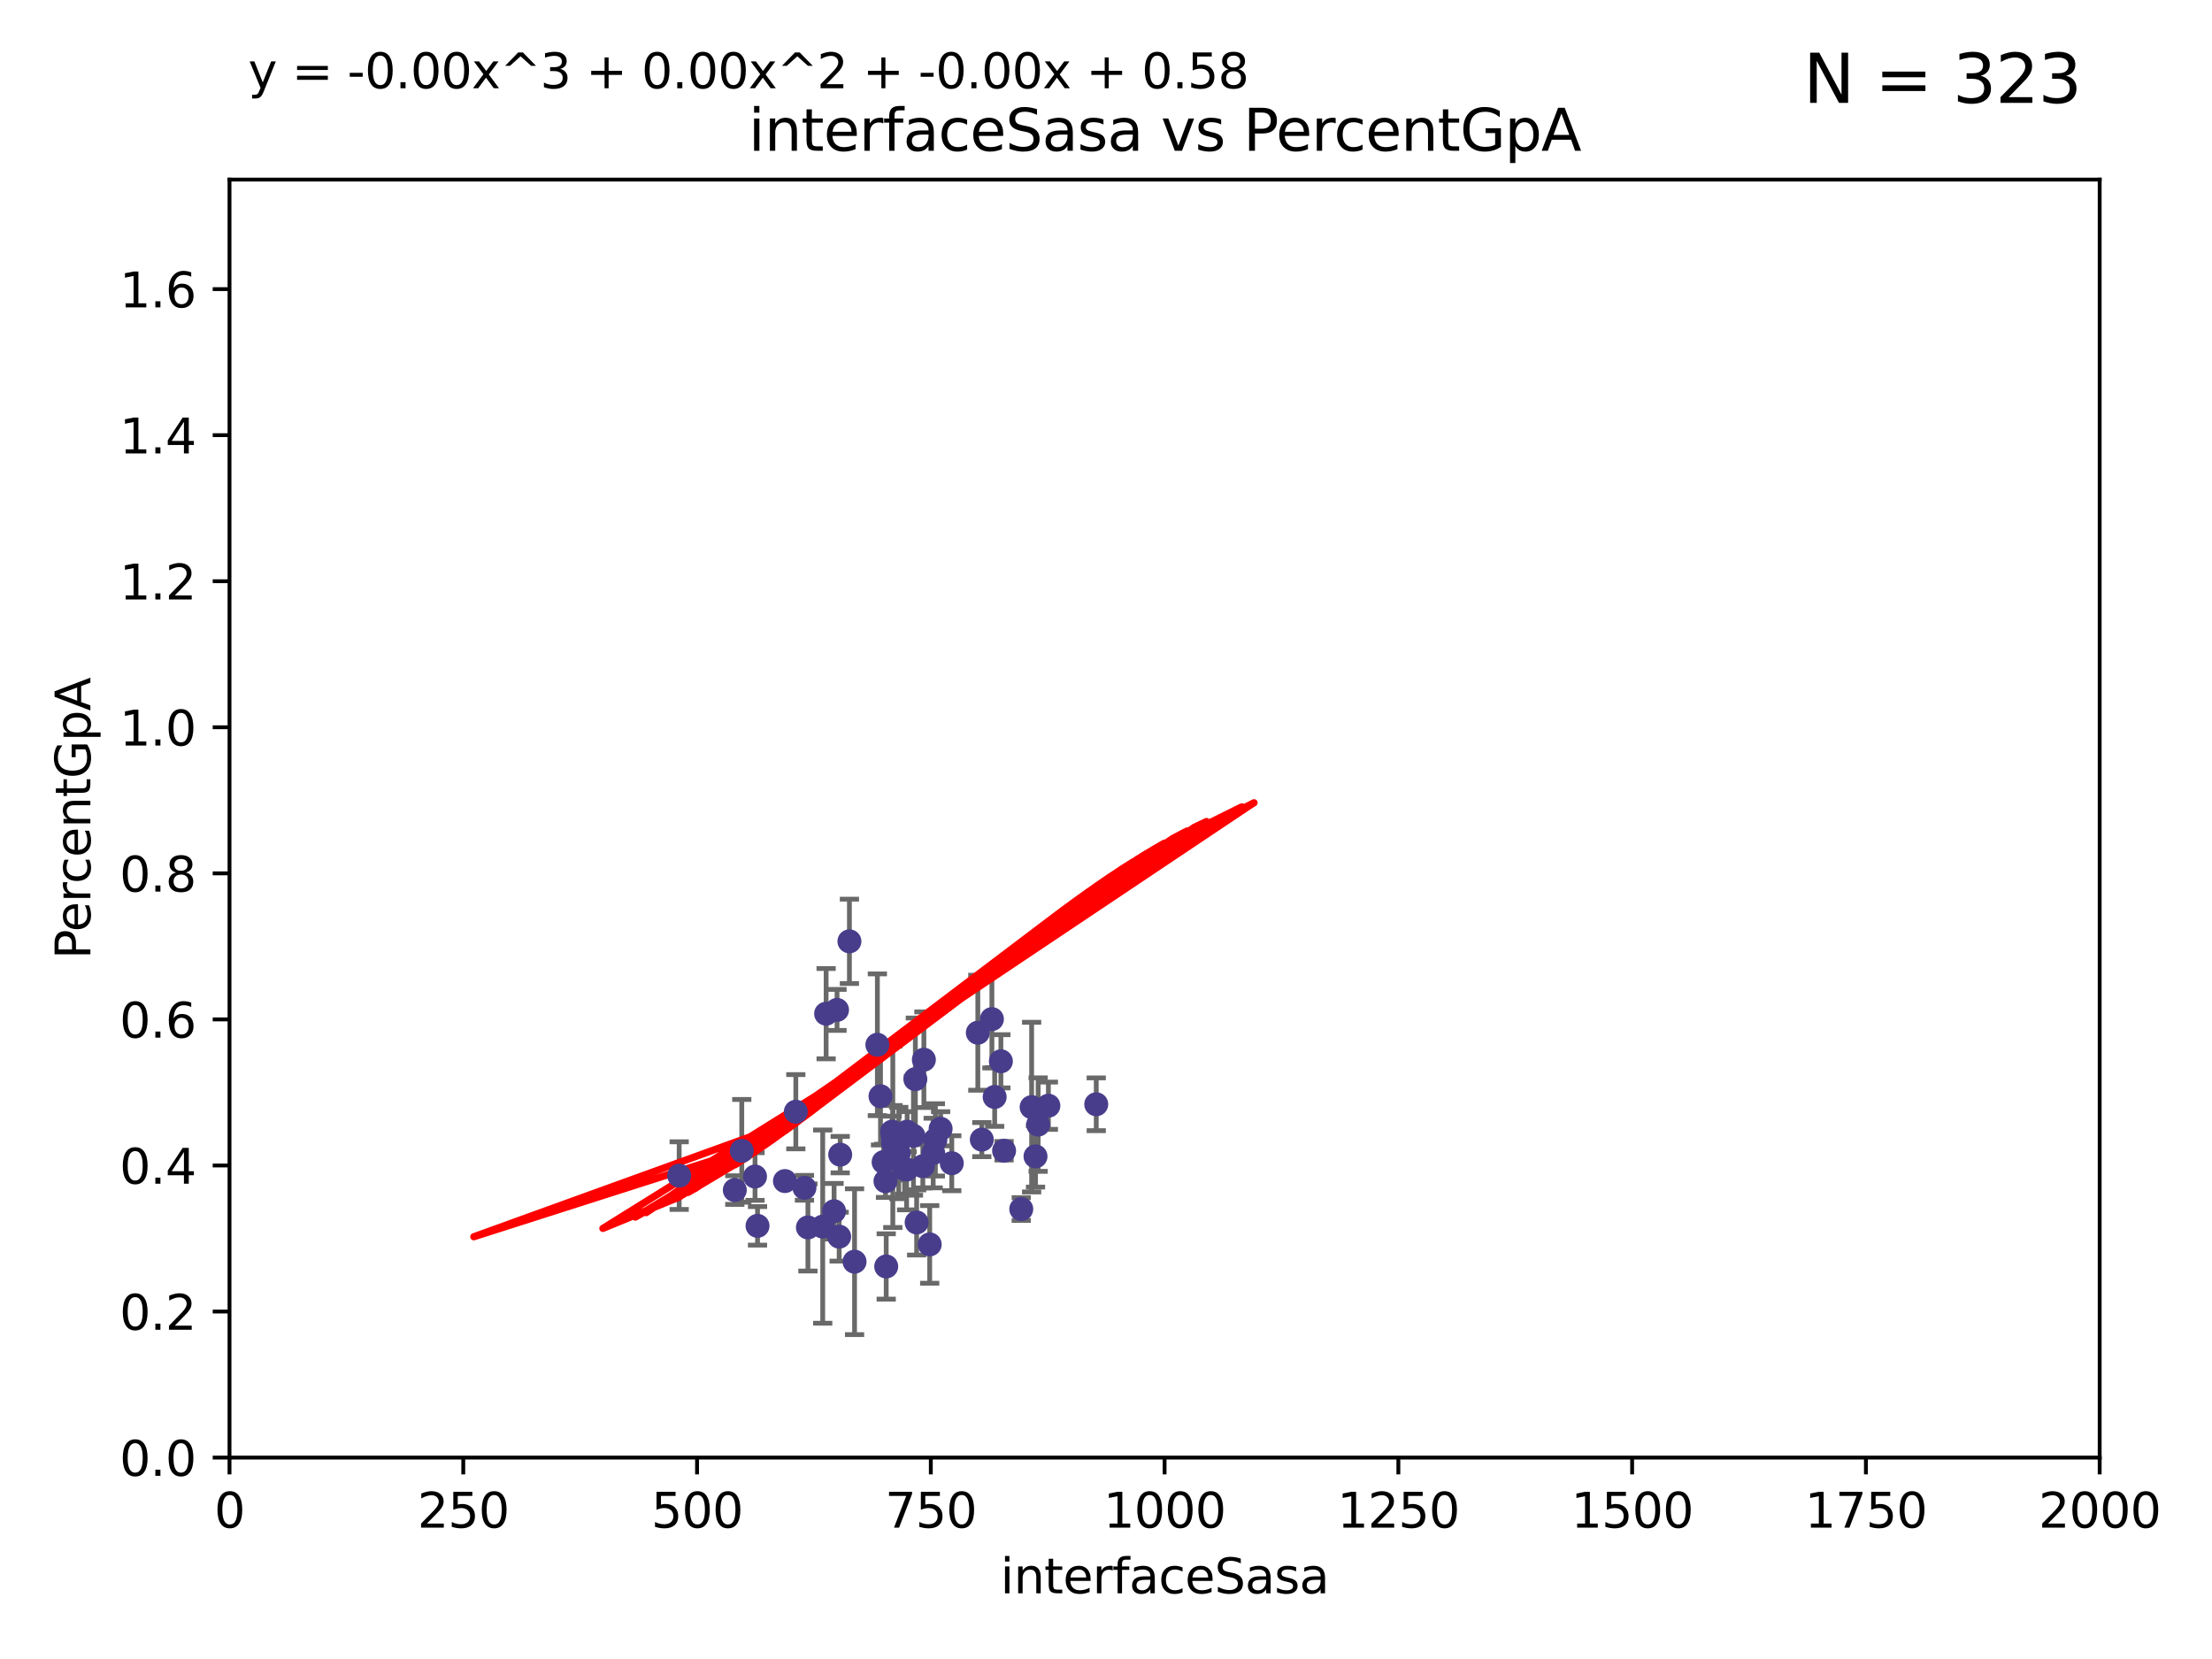 <?xml version="1.0" encoding="utf-8" standalone="no"?>
<!DOCTYPE svg PUBLIC "-//W3C//DTD SVG 1.1//EN"
  "http://www.w3.org/Graphics/SVG/1.1/DTD/svg11.dtd">
<svg xmlns:xlink="http://www.w3.org/1999/xlink" width="460.8pt" height="345.6pt" viewBox="0 0 460.8 345.6" xmlns="http://www.w3.org/2000/svg" version="1.1">
 <defs>
  <style type="text/css">*{stroke-linejoin: round; stroke-linecap: butt}</style>
 </defs>
 <g id="figure_1">
  <g id="patch_1">
   <path d="M 0 345.6 
L 460.8 345.6 
L 460.8 0 
L 0 0 
z
" style="fill: #ffffff"/>
  </g>
  <g id="axes_1">
   <g id="patch_2">
    <path d="M 47.81 303.64 
L 437.4 303.64 
L 437.4 37.411 
L 47.81 37.411 
z
" style="fill: #ffffff"/>
   </g>
   <g id="PathCollection_1">
    <defs>
     <path id="m395a232f85" d="M 0 1.118 
C 0.297 1.118 0.581 1 0.791 0.791 
C 1 0.581 1.118 0.297 1.118 0 
C 1.118 -0.297 1 -0.581 0.791 -0.791 
C 0.581 -1 0.297 -1.118 0 -1.118 
C -0.297 -1.118 -0.581 -1 -0.791 -0.791 
C -1 -0.581 -1.118 -0.297 -1.118 0 
C -1.118 0.297 -1 0.581 -0.791 0.791 
C -0.581 1 -0.297 1.118 0 1.118 
z
" style="stroke: #483d8b"/>
    </defs>
    <g clip-path="url(#p3485f07c2a)">
     <use xlink:href="#m395a232f85" x="214.907" y="230.633" style="fill: #483d8b; stroke: #483d8b"/>
     <use xlink:href="#m395a232f85" x="215.715" y="240.895" style="fill: #483d8b; stroke: #483d8b"/>
     <use xlink:href="#m395a232f85" x="194.855" y="237.457" style="fill: #483d8b; stroke: #483d8b"/>
     <use xlink:href="#m395a232f85" x="184.465" y="246.065" style="fill: #483d8b; stroke: #483d8b"/>
     <use xlink:href="#m395a232f85" x="185.85" y="235.743" style="fill: #483d8b; stroke: #483d8b"/>
     <use xlink:href="#m395a232f85" x="176.949" y="196.101" style="fill: #483d8b; stroke: #483d8b"/>
     <use xlink:href="#m395a232f85" x="208.504" y="221.086" style="fill: #483d8b; stroke: #483d8b"/>
     <use xlink:href="#m395a232f85" x="186.029" y="238.057" style="fill: #483d8b; stroke: #483d8b"/>
     <use xlink:href="#m395a232f85" x="228.367" y="230.041" style="fill: #483d8b; stroke: #483d8b"/>
     <use xlink:href="#m395a232f85" x="192.461" y="220.755" style="fill: #483d8b; stroke: #483d8b"/>
     <use xlink:href="#m395a232f85" x="195.948" y="235.149" style="fill: #483d8b; stroke: #483d8b"/>
     <use xlink:href="#m395a232f85" x="190.289" y="236.611" style="fill: #483d8b; stroke: #483d8b"/>
     <use xlink:href="#m395a232f85" x="184.075" y="242.083" style="fill: #483d8b; stroke: #483d8b"/>
     <use xlink:href="#m395a232f85" x="182.772" y="217.643" style="fill: #483d8b; stroke: #483d8b"/>
     <use xlink:href="#m395a232f85" x="171.388" y="255.525" style="fill: #483d8b; stroke: #483d8b"/>
     <use xlink:href="#m395a232f85" x="192.245" y="242.946" style="fill: #483d8b; stroke: #483d8b"/>
     <use xlink:href="#m395a232f85" x="206.632" y="212.298" style="fill: #483d8b; stroke: #483d8b"/>
     <use xlink:href="#m395a232f85" x="216.265" y="234.273" style="fill: #483d8b; stroke: #483d8b"/>
     <use xlink:href="#m395a232f85" x="204.532" y="237.401" style="fill: #483d8b; stroke: #483d8b"/>
     <use xlink:href="#m395a232f85" x="209.168" y="239.718" style="fill: #483d8b; stroke: #483d8b"/>
     <use xlink:href="#m395a232f85" x="203.699" y="215.133" style="fill: #483d8b; stroke: #483d8b"/>
     <use xlink:href="#m395a232f85" x="187.225" y="240.195" style="fill: #483d8b; stroke: #483d8b"/>
     <use xlink:href="#m395a232f85" x="190.953" y="254.659" style="fill: #483d8b; stroke: #483d8b"/>
     <use xlink:href="#m395a232f85" x="174.814" y="257.619" style="fill: #483d8b; stroke: #483d8b"/>
     <use xlink:href="#m395a232f85" x="212.747" y="251.868" style="fill: #483d8b; stroke: #483d8b"/>
     <use xlink:href="#m395a232f85" x="153.073" y="247.914" style="fill: #483d8b; stroke: #483d8b"/>
     <use xlink:href="#m395a232f85" x="190.684" y="224.801" style="fill: #483d8b; stroke: #483d8b"/>
     <use xlink:href="#m395a232f85" x="168.304" y="255.697" style="fill: #483d8b; stroke: #483d8b"/>
     <use xlink:href="#m395a232f85" x="175.029" y="240.536" style="fill: #483d8b; stroke: #483d8b"/>
     <use xlink:href="#m395a232f85" x="193.674" y="259.232" style="fill: #483d8b; stroke: #483d8b"/>
     <use xlink:href="#m395a232f85" x="198.274" y="242.322" style="fill: #483d8b; stroke: #483d8b"/>
     <use xlink:href="#m395a232f85" x="157.285" y="245.092" style="fill: #483d8b; stroke: #483d8b"/>
     <use xlink:href="#m395a232f85" x="194.401" y="240.201" style="fill: #483d8b; stroke: #483d8b"/>
     <use xlink:href="#m395a232f85" x="218.396" y="230.341" style="fill: #483d8b; stroke: #483d8b"/>
     <use xlink:href="#m395a232f85" x="173.755" y="252.325" style="fill: #483d8b; stroke: #483d8b"/>
     <use xlink:href="#m395a232f85" x="165.784" y="231.593" style="fill: #483d8b; stroke: #483d8b"/>
     <use xlink:href="#m395a232f85" x="163.516" y="246.038" style="fill: #483d8b; stroke: #483d8b"/>
     <use xlink:href="#m395a232f85" x="172.097" y="211.17" style="fill: #483d8b; stroke: #483d8b"/>
     <use xlink:href="#m395a232f85" x="207.207" y="228.519" style="fill: #483d8b; stroke: #483d8b"/>
     <use xlink:href="#m395a232f85" x="188.45" y="243.527" style="fill: #483d8b; stroke: #483d8b"/>
     <use xlink:href="#m395a232f85" x="183.424" y="228.37" style="fill: #483d8b; stroke: #483d8b"/>
     <use xlink:href="#m395a232f85" x="188.974" y="235.754" style="fill: #483d8b; stroke: #483d8b"/>
     <use xlink:href="#m395a232f85" x="188.861" y="243.632" style="fill: #483d8b; stroke: #483d8b"/>
     <use xlink:href="#m395a232f85" x="167.584" y="247.442" style="fill: #483d8b; stroke: #483d8b"/>
     <use xlink:href="#m395a232f85" x="178.021" y="262.831" style="fill: #483d8b; stroke: #483d8b"/>
     <use xlink:href="#m395a232f85" x="174.368" y="210.38" style="fill: #483d8b; stroke: #483d8b"/>
     <use xlink:href="#m395a232f85" x="154.526" y="239.74" style="fill: #483d8b; stroke: #483d8b"/>
     <use xlink:href="#m395a232f85" x="141.485" y="244.902" style="fill: #483d8b; stroke: #483d8b"/>
     <use xlink:href="#m395a232f85" x="157.807" y="255.369" style="fill: #483d8b; stroke: #483d8b"/>
     <use xlink:href="#m395a232f85" x="184.613" y="263.828" style="fill: #483d8b; stroke: #483d8b"/>
     <use xlink:href="#m395a232f85" x="185.988" y="236.819" style="fill: #483d8b; stroke: #483d8b"/>
    </g>
   </g>
   <g id="matplotlib.axis_1">
    <g id="xtick_1">
     <g id="line2d_1">
      <defs>
       <path id="m706e51d0dd" d="M 0 0 
L 0 3.5 
" style="stroke: #000000; stroke-width: 0.8"/>
      </defs>
      <g>
       <use xlink:href="#m706e51d0dd" x="47.81" y="303.64" style="stroke: #000000; stroke-width: 0.8"/>
      </g>
     </g>
     <g id="text_1">
      <!-- 0 -->
      <g transform="translate(44.629 318.238)scale(0.1 -0.1)">
       <defs>
        <path id="DejaVuSans-30" d="M 2034 4250 
Q 1547 4250 1301 3770 
Q 1056 3291 1056 2328 
Q 1056 1369 1301 889 
Q 1547 409 2034 409 
Q 2525 409 2770 889 
Q 3016 1369 3016 2328 
Q 3016 3291 2770 3770 
Q 2525 4250 2034 4250 
z
M 2034 4750 
Q 2819 4750 3233 4129 
Q 3647 3509 3647 2328 
Q 3647 1150 3233 529 
Q 2819 -91 2034 -91 
Q 1250 -91 836 529 
Q 422 1150 422 2328 
Q 422 3509 836 4129 
Q 1250 4750 2034 4750 
z
" transform="scale(0.016)"/>
       </defs>
       <use xlink:href="#DejaVuSans-30"/>
      </g>
     </g>
    </g>
    <g id="xtick_2">
     <g id="line2d_2">
      <g>
       <use xlink:href="#m706e51d0dd" x="96.509" y="303.64" style="stroke: #000000; stroke-width: 0.8"/>
      </g>
     </g>
     <g id="text_2">
      <!-- 250 -->
      <g transform="translate(86.965 318.238)scale(0.1 -0.1)">
       <defs>
        <path id="DejaVuSans-32" d="M 1228 531 
L 3431 531 
L 3431 0 
L 469 0 
L 469 531 
Q 828 903 1448 1529 
Q 2069 2156 2228 2338 
Q 2531 2678 2651 2914 
Q 2772 3150 2772 3378 
Q 2772 3750 2511 3984 
Q 2250 4219 1831 4219 
Q 1534 4219 1204 4116 
Q 875 4013 500 3803 
L 500 4441 
Q 881 4594 1212 4672 
Q 1544 4750 1819 4750 
Q 2544 4750 2975 4387 
Q 3406 4025 3406 3419 
Q 3406 3131 3298 2873 
Q 3191 2616 2906 2266 
Q 2828 2175 2409 1742 
Q 1991 1309 1228 531 
z
" transform="scale(0.016)"/>
        <path id="DejaVuSans-35" d="M 691 4666 
L 3169 4666 
L 3169 4134 
L 1269 4134 
L 1269 2991 
Q 1406 3038 1543 3061 
Q 1681 3084 1819 3084 
Q 2600 3084 3056 2656 
Q 3513 2228 3513 1497 
Q 3513 744 3044 326 
Q 2575 -91 1722 -91 
Q 1428 -91 1123 -41 
Q 819 9 494 109 
L 494 744 
Q 775 591 1075 516 
Q 1375 441 1709 441 
Q 2250 441 2565 725 
Q 2881 1009 2881 1497 
Q 2881 1984 2565 2268 
Q 2250 2553 1709 2553 
Q 1456 2553 1204 2497 
Q 953 2441 691 2322 
L 691 4666 
z
" transform="scale(0.016)"/>
       </defs>
       <use xlink:href="#DejaVuSans-32"/>
       <use xlink:href="#DejaVuSans-35" x="63.623"/>
       <use xlink:href="#DejaVuSans-30" x="127.246"/>
      </g>
     </g>
    </g>
    <g id="xtick_3">
     <g id="line2d_3">
      <g>
       <use xlink:href="#m706e51d0dd" x="145.208" y="303.64" style="stroke: #000000; stroke-width: 0.8"/>
      </g>
     </g>
     <g id="text_3">
      <!-- 500 -->
      <g transform="translate(135.664 318.238)scale(0.1 -0.1)">
       <use xlink:href="#DejaVuSans-35"/>
       <use xlink:href="#DejaVuSans-30" x="63.623"/>
       <use xlink:href="#DejaVuSans-30" x="127.246"/>
      </g>
     </g>
    </g>
    <g id="xtick_4">
     <g id="line2d_4">
      <g>
       <use xlink:href="#m706e51d0dd" x="193.906" y="303.64" style="stroke: #000000; stroke-width: 0.8"/>
      </g>
     </g>
     <g id="text_4">
      <!-- 750 -->
      <g transform="translate(184.363 318.238)scale(0.1 -0.1)">
       <defs>
        <path id="DejaVuSans-37" d="M 525 4666 
L 3525 4666 
L 3525 4397 
L 1831 0 
L 1172 0 
L 2766 4134 
L 525 4134 
L 525 4666 
z
" transform="scale(0.016)"/>
       </defs>
       <use xlink:href="#DejaVuSans-37"/>
       <use xlink:href="#DejaVuSans-35" x="63.623"/>
       <use xlink:href="#DejaVuSans-30" x="127.246"/>
      </g>
     </g>
    </g>
    <g id="xtick_5">
     <g id="line2d_5">
      <g>
       <use xlink:href="#m706e51d0dd" x="242.605" y="303.64" style="stroke: #000000; stroke-width: 0.8"/>
      </g>
     </g>
     <g id="text_5">
      <!-- 1000 -->
      <g transform="translate(229.88 318.238)scale(0.1 -0.1)">
       <defs>
        <path id="DejaVuSans-31" d="M 794 531 
L 1825 531 
L 1825 4091 
L 703 3866 
L 703 4441 
L 1819 4666 
L 2450 4666 
L 2450 531 
L 3481 531 
L 3481 0 
L 794 0 
L 794 531 
z
" transform="scale(0.016)"/>
       </defs>
       <use xlink:href="#DejaVuSans-31"/>
       <use xlink:href="#DejaVuSans-30" x="63.623"/>
       <use xlink:href="#DejaVuSans-30" x="127.246"/>
       <use xlink:href="#DejaVuSans-30" x="190.869"/>
      </g>
     </g>
    </g>
    <g id="xtick_6">
     <g id="line2d_6">
      <g>
       <use xlink:href="#m706e51d0dd" x="291.304" y="303.64" style="stroke: #000000; stroke-width: 0.8"/>
      </g>
     </g>
     <g id="text_6">
      <!-- 1250 -->
      <g transform="translate(278.579 318.238)scale(0.1 -0.1)">
       <use xlink:href="#DejaVuSans-31"/>
       <use xlink:href="#DejaVuSans-32" x="63.623"/>
       <use xlink:href="#DejaVuSans-35" x="127.246"/>
       <use xlink:href="#DejaVuSans-30" x="190.869"/>
      </g>
     </g>
    </g>
    <g id="xtick_7">
     <g id="line2d_7">
      <g>
       <use xlink:href="#m706e51d0dd" x="340.002" y="303.64" style="stroke: #000000; stroke-width: 0.8"/>
      </g>
     </g>
     <g id="text_7">
      <!-- 1500 -->
      <g transform="translate(327.277 318.238)scale(0.1 -0.1)">
       <use xlink:href="#DejaVuSans-31"/>
       <use xlink:href="#DejaVuSans-35" x="63.623"/>
       <use xlink:href="#DejaVuSans-30" x="127.246"/>
       <use xlink:href="#DejaVuSans-30" x="190.869"/>
      </g>
     </g>
    </g>
    <g id="xtick_8">
     <g id="line2d_8">
      <g>
       <use xlink:href="#m706e51d0dd" x="388.701" y="303.64" style="stroke: #000000; stroke-width: 0.8"/>
      </g>
     </g>
     <g id="text_8">
      <!-- 1750 -->
      <g transform="translate(375.976 318.238)scale(0.1 -0.1)">
       <use xlink:href="#DejaVuSans-31"/>
       <use xlink:href="#DejaVuSans-37" x="63.623"/>
       <use xlink:href="#DejaVuSans-35" x="127.246"/>
       <use xlink:href="#DejaVuSans-30" x="190.869"/>
      </g>
     </g>
    </g>
    <g id="xtick_9">
     <g id="line2d_9">
      <g>
       <use xlink:href="#m706e51d0dd" x="437.4" y="303.64" style="stroke: #000000; stroke-width: 0.8"/>
      </g>
     </g>
     <g id="text_9">
      <!-- 2000 -->
      <g transform="translate(424.675 318.238)scale(0.1 -0.1)">
       <use xlink:href="#DejaVuSans-32"/>
       <use xlink:href="#DejaVuSans-30" x="63.623"/>
       <use xlink:href="#DejaVuSans-30" x="127.246"/>
       <use xlink:href="#DejaVuSans-30" x="190.869"/>
      </g>
     </g>
    </g>
    <g id="text_10">
     <!-- interfaceSasa -->
     <g transform="translate(208.398 331.917)scale(0.1 -0.1)">
      <defs>
       <path id="DejaVuSans-69" d="M 603 3500 
L 1178 3500 
L 1178 0 
L 603 0 
L 603 3500 
z
M 603 4863 
L 1178 4863 
L 1178 4134 
L 603 4134 
L 603 4863 
z
" transform="scale(0.016)"/>
       <path id="DejaVuSans-6e" d="M 3513 2113 
L 3513 0 
L 2938 0 
L 2938 2094 
Q 2938 2591 2744 2837 
Q 2550 3084 2163 3084 
Q 1697 3084 1428 2787 
Q 1159 2491 1159 1978 
L 1159 0 
L 581 0 
L 581 3500 
L 1159 3500 
L 1159 2956 
Q 1366 3272 1645 3428 
Q 1925 3584 2291 3584 
Q 2894 3584 3203 3211 
Q 3513 2838 3513 2113 
z
" transform="scale(0.016)"/>
       <path id="DejaVuSans-74" d="M 1172 4494 
L 1172 3500 
L 2356 3500 
L 2356 3053 
L 1172 3053 
L 1172 1153 
Q 1172 725 1289 603 
Q 1406 481 1766 481 
L 2356 481 
L 2356 0 
L 1766 0 
Q 1100 0 847 248 
Q 594 497 594 1153 
L 594 3053 
L 172 3053 
L 172 3500 
L 594 3500 
L 594 4494 
L 1172 4494 
z
" transform="scale(0.016)"/>
       <path id="DejaVuSans-65" d="M 3597 1894 
L 3597 1613 
L 953 1613 
Q 991 1019 1311 708 
Q 1631 397 2203 397 
Q 2534 397 2845 478 
Q 3156 559 3463 722 
L 3463 178 
Q 3153 47 2828 -22 
Q 2503 -91 2169 -91 
Q 1331 -91 842 396 
Q 353 884 353 1716 
Q 353 2575 817 3079 
Q 1281 3584 2069 3584 
Q 2775 3584 3186 3129 
Q 3597 2675 3597 1894 
z
M 3022 2063 
Q 3016 2534 2758 2815 
Q 2500 3097 2075 3097 
Q 1594 3097 1305 2825 
Q 1016 2553 972 2059 
L 3022 2063 
z
" transform="scale(0.016)"/>
       <path id="DejaVuSans-72" d="M 2631 2963 
Q 2534 3019 2420 3045 
Q 2306 3072 2169 3072 
Q 1681 3072 1420 2755 
Q 1159 2438 1159 1844 
L 1159 0 
L 581 0 
L 581 3500 
L 1159 3500 
L 1159 2956 
Q 1341 3275 1631 3429 
Q 1922 3584 2338 3584 
Q 2397 3584 2469 3576 
Q 2541 3569 2628 3553 
L 2631 2963 
z
" transform="scale(0.016)"/>
       <path id="DejaVuSans-66" d="M 2375 4863 
L 2375 4384 
L 1825 4384 
Q 1516 4384 1395 4259 
Q 1275 4134 1275 3809 
L 1275 3500 
L 2222 3500 
L 2222 3053 
L 1275 3053 
L 1275 0 
L 697 0 
L 697 3053 
L 147 3053 
L 147 3500 
L 697 3500 
L 697 3744 
Q 697 4328 969 4595 
Q 1241 4863 1831 4863 
L 2375 4863 
z
" transform="scale(0.016)"/>
       <path id="DejaVuSans-61" d="M 2194 1759 
Q 1497 1759 1228 1600 
Q 959 1441 959 1056 
Q 959 750 1161 570 
Q 1363 391 1709 391 
Q 2188 391 2477 730 
Q 2766 1069 2766 1631 
L 2766 1759 
L 2194 1759 
z
M 3341 1997 
L 3341 0 
L 2766 0 
L 2766 531 
Q 2569 213 2275 61 
Q 1981 -91 1556 -91 
Q 1019 -91 701 211 
Q 384 513 384 1019 
Q 384 1609 779 1909 
Q 1175 2209 1959 2209 
L 2766 2209 
L 2766 2266 
Q 2766 2663 2505 2880 
Q 2244 3097 1772 3097 
Q 1472 3097 1187 3025 
Q 903 2953 641 2809 
L 641 3341 
Q 956 3463 1253 3523 
Q 1550 3584 1831 3584 
Q 2591 3584 2966 3190 
Q 3341 2797 3341 1997 
z
" transform="scale(0.016)"/>
       <path id="DejaVuSans-63" d="M 3122 3366 
L 3122 2828 
Q 2878 2963 2633 3030 
Q 2388 3097 2138 3097 
Q 1578 3097 1268 2742 
Q 959 2388 959 1747 
Q 959 1106 1268 751 
Q 1578 397 2138 397 
Q 2388 397 2633 464 
Q 2878 531 3122 666 
L 3122 134 
Q 2881 22 2623 -34 
Q 2366 -91 2075 -91 
Q 1284 -91 818 406 
Q 353 903 353 1747 
Q 353 2603 823 3093 
Q 1294 3584 2113 3584 
Q 2378 3584 2631 3529 
Q 2884 3475 3122 3366 
z
" transform="scale(0.016)"/>
       <path id="DejaVuSans-53" d="M 3425 4513 
L 3425 3897 
Q 3066 4069 2747 4153 
Q 2428 4238 2131 4238 
Q 1616 4238 1336 4038 
Q 1056 3838 1056 3469 
Q 1056 3159 1242 3001 
Q 1428 2844 1947 2747 
L 2328 2669 
Q 3034 2534 3370 2195 
Q 3706 1856 3706 1288 
Q 3706 609 3251 259 
Q 2797 -91 1919 -91 
Q 1588 -91 1214 -16 
Q 841 59 441 206 
L 441 856 
Q 825 641 1194 531 
Q 1563 422 1919 422 
Q 2459 422 2753 634 
Q 3047 847 3047 1241 
Q 3047 1584 2836 1778 
Q 2625 1972 2144 2069 
L 1759 2144 
Q 1053 2284 737 2584 
Q 422 2884 422 3419 
Q 422 4038 858 4394 
Q 1294 4750 2059 4750 
Q 2388 4750 2728 4690 
Q 3069 4631 3425 4513 
z
" transform="scale(0.016)"/>
       <path id="DejaVuSans-73" d="M 2834 3397 
L 2834 2853 
Q 2591 2978 2328 3040 
Q 2066 3103 1784 3103 
Q 1356 3103 1142 2972 
Q 928 2841 928 2578 
Q 928 2378 1081 2264 
Q 1234 2150 1697 2047 
L 1894 2003 
Q 2506 1872 2764 1633 
Q 3022 1394 3022 966 
Q 3022 478 2636 193 
Q 2250 -91 1575 -91 
Q 1294 -91 989 -36 
Q 684 19 347 128 
L 347 722 
Q 666 556 975 473 
Q 1284 391 1588 391 
Q 1994 391 2212 530 
Q 2431 669 2431 922 
Q 2431 1156 2273 1281 
Q 2116 1406 1581 1522 
L 1381 1569 
Q 847 1681 609 1914 
Q 372 2147 372 2553 
Q 372 3047 722 3315 
Q 1072 3584 1716 3584 
Q 2034 3584 2315 3537 
Q 2597 3491 2834 3397 
z
" transform="scale(0.016)"/>
      </defs>
      <use xlink:href="#DejaVuSans-69"/>
      <use xlink:href="#DejaVuSans-6e" x="27.783"/>
      <use xlink:href="#DejaVuSans-74" x="91.162"/>
      <use xlink:href="#DejaVuSans-65" x="130.371"/>
      <use xlink:href="#DejaVuSans-72" x="191.895"/>
      <use xlink:href="#DejaVuSans-66" x="233.008"/>
      <use xlink:href="#DejaVuSans-61" x="268.213"/>
      <use xlink:href="#DejaVuSans-63" x="329.492"/>
      <use xlink:href="#DejaVuSans-65" x="384.473"/>
      <use xlink:href="#DejaVuSans-53" x="445.996"/>
      <use xlink:href="#DejaVuSans-61" x="509.473"/>
      <use xlink:href="#DejaVuSans-73" x="570.752"/>
      <use xlink:href="#DejaVuSans-61" x="622.852"/>
     </g>
    </g>
   </g>
   <g id="matplotlib.axis_2">
    <g id="ytick_1">
     <g id="line2d_10">
      <defs>
       <path id="m5de8821480" d="M 0 0 
L -3.5 0 
" style="stroke: #000000; stroke-width: 0.8"/>
      </defs>
      <g>
       <use xlink:href="#m5de8821480" x="47.81" y="303.64" style="stroke: #000000; stroke-width: 0.8"/>
      </g>
     </g>
     <g id="text_11">
      <!-- 0.0 -->
      <g transform="translate(24.907 307.439)scale(0.1 -0.1)">
       <defs>
        <path id="DejaVuSans-2e" d="M 684 794 
L 1344 794 
L 1344 0 
L 684 0 
L 684 794 
z
" transform="scale(0.016)"/>
       </defs>
       <use xlink:href="#DejaVuSans-30"/>
       <use xlink:href="#DejaVuSans-2e" x="63.623"/>
       <use xlink:href="#DejaVuSans-30" x="95.41"/>
      </g>
     </g>
    </g>
    <g id="ytick_2">
     <g id="line2d_11">
      <g>
       <use xlink:href="#m5de8821480" x="47.81" y="273.214" style="stroke: #000000; stroke-width: 0.8"/>
      </g>
     </g>
     <g id="text_12">
      <!-- 0.2 -->
      <g transform="translate(24.907 277.013)scale(0.1 -0.1)">
       <use xlink:href="#DejaVuSans-30"/>
       <use xlink:href="#DejaVuSans-2e" x="63.623"/>
       <use xlink:href="#DejaVuSans-32" x="95.41"/>
      </g>
     </g>
    </g>
    <g id="ytick_3">
     <g id="line2d_12">
      <g>
       <use xlink:href="#m5de8821480" x="47.81" y="242.788" style="stroke: #000000; stroke-width: 0.8"/>
      </g>
     </g>
     <g id="text_13">
      <!-- 0.4 -->
      <g transform="translate(24.907 246.587)scale(0.1 -0.1)">
       <defs>
        <path id="DejaVuSans-34" d="M 2419 4116 
L 825 1625 
L 2419 1625 
L 2419 4116 
z
M 2253 4666 
L 3047 4666 
L 3047 1625 
L 3713 1625 
L 3713 1100 
L 3047 1100 
L 3047 0 
L 2419 0 
L 2419 1100 
L 313 1100 
L 313 1709 
L 2253 4666 
z
" transform="scale(0.016)"/>
       </defs>
       <use xlink:href="#DejaVuSans-30"/>
       <use xlink:href="#DejaVuSans-2e" x="63.623"/>
       <use xlink:href="#DejaVuSans-34" x="95.41"/>
      </g>
     </g>
    </g>
    <g id="ytick_4">
     <g id="line2d_13">
      <g>
       <use xlink:href="#m5de8821480" x="47.81" y="212.362" style="stroke: #000000; stroke-width: 0.8"/>
      </g>
     </g>
     <g id="text_14">
      <!-- 0.6 -->
      <g transform="translate(24.907 216.161)scale(0.1 -0.1)">
       <defs>
        <path id="DejaVuSans-36" d="M 2113 2584 
Q 1688 2584 1439 2293 
Q 1191 2003 1191 1497 
Q 1191 994 1439 701 
Q 1688 409 2113 409 
Q 2538 409 2786 701 
Q 3034 994 3034 1497 
Q 3034 2003 2786 2293 
Q 2538 2584 2113 2584 
z
M 3366 4563 
L 3366 3988 
Q 3128 4100 2886 4159 
Q 2644 4219 2406 4219 
Q 1781 4219 1451 3797 
Q 1122 3375 1075 2522 
Q 1259 2794 1537 2939 
Q 1816 3084 2150 3084 
Q 2853 3084 3261 2657 
Q 3669 2231 3669 1497 
Q 3669 778 3244 343 
Q 2819 -91 2113 -91 
Q 1303 -91 875 529 
Q 447 1150 447 2328 
Q 447 3434 972 4092 
Q 1497 4750 2381 4750 
Q 2619 4750 2861 4703 
Q 3103 4656 3366 4563 
z
" transform="scale(0.016)"/>
       </defs>
       <use xlink:href="#DejaVuSans-30"/>
       <use xlink:href="#DejaVuSans-2e" x="63.623"/>
       <use xlink:href="#DejaVuSans-36" x="95.41"/>
      </g>
     </g>
    </g>
    <g id="ytick_5">
     <g id="line2d_14">
      <g>
       <use xlink:href="#m5de8821480" x="47.81" y="181.935" style="stroke: #000000; stroke-width: 0.8"/>
      </g>
     </g>
     <g id="text_15">
      <!-- 0.8 -->
      <g transform="translate(24.907 185.735)scale(0.1 -0.1)">
       <defs>
        <path id="DejaVuSans-38" d="M 2034 2216 
Q 1584 2216 1326 1975 
Q 1069 1734 1069 1313 
Q 1069 891 1326 650 
Q 1584 409 2034 409 
Q 2484 409 2743 651 
Q 3003 894 3003 1313 
Q 3003 1734 2745 1975 
Q 2488 2216 2034 2216 
z
M 1403 2484 
Q 997 2584 770 2862 
Q 544 3141 544 3541 
Q 544 4100 942 4425 
Q 1341 4750 2034 4750 
Q 2731 4750 3128 4425 
Q 3525 4100 3525 3541 
Q 3525 3141 3298 2862 
Q 3072 2584 2669 2484 
Q 3125 2378 3379 2068 
Q 3634 1759 3634 1313 
Q 3634 634 3220 271 
Q 2806 -91 2034 -91 
Q 1263 -91 848 271 
Q 434 634 434 1313 
Q 434 1759 690 2068 
Q 947 2378 1403 2484 
z
M 1172 3481 
Q 1172 3119 1398 2916 
Q 1625 2713 2034 2713 
Q 2441 2713 2670 2916 
Q 2900 3119 2900 3481 
Q 2900 3844 2670 4047 
Q 2441 4250 2034 4250 
Q 1625 4250 1398 4047 
Q 1172 3844 1172 3481 
z
" transform="scale(0.016)"/>
       </defs>
       <use xlink:href="#DejaVuSans-30"/>
       <use xlink:href="#DejaVuSans-2e" x="63.623"/>
       <use xlink:href="#DejaVuSans-38" x="95.41"/>
      </g>
     </g>
    </g>
    <g id="ytick_6">
     <g id="line2d_15">
      <g>
       <use xlink:href="#m5de8821480" x="47.81" y="151.509" style="stroke: #000000; stroke-width: 0.8"/>
      </g>
     </g>
     <g id="text_16">
      <!-- 1.0 -->
      <g transform="translate(24.907 155.308)scale(0.1 -0.1)">
       <use xlink:href="#DejaVuSans-31"/>
       <use xlink:href="#DejaVuSans-2e" x="63.623"/>
       <use xlink:href="#DejaVuSans-30" x="95.41"/>
      </g>
     </g>
    </g>
    <g id="ytick_7">
     <g id="line2d_16">
      <g>
       <use xlink:href="#m5de8821480" x="47.81" y="121.083" style="stroke: #000000; stroke-width: 0.8"/>
      </g>
     </g>
     <g id="text_17">
      <!-- 1.2 -->
      <g transform="translate(24.907 124.882)scale(0.1 -0.1)">
       <use xlink:href="#DejaVuSans-31"/>
       <use xlink:href="#DejaVuSans-2e" x="63.623"/>
       <use xlink:href="#DejaVuSans-32" x="95.41"/>
      </g>
     </g>
    </g>
    <g id="ytick_8">
     <g id="line2d_17">
      <g>
       <use xlink:href="#m5de8821480" x="47.81" y="90.657" style="stroke: #000000; stroke-width: 0.8"/>
      </g>
     </g>
     <g id="text_18">
      <!-- 1.4 -->
      <g transform="translate(24.907 94.456)scale(0.1 -0.1)">
       <use xlink:href="#DejaVuSans-31"/>
       <use xlink:href="#DejaVuSans-2e" x="63.623"/>
       <use xlink:href="#DejaVuSans-34" x="95.41"/>
      </g>
     </g>
    </g>
    <g id="ytick_9">
     <g id="line2d_18">
      <g>
       <use xlink:href="#m5de8821480" x="47.81" y="60.231" style="stroke: #000000; stroke-width: 0.8"/>
      </g>
     </g>
     <g id="text_19">
      <!-- 1.6 -->
      <g transform="translate(24.907 64.03)scale(0.1 -0.1)">
       <use xlink:href="#DejaVuSans-31"/>
       <use xlink:href="#DejaVuSans-2e" x="63.623"/>
       <use xlink:href="#DejaVuSans-36" x="95.41"/>
      </g>
     </g>
    </g>
    <g id="text_20">
     <!-- PercentGpA -->
     <g transform="translate(18.827 199.802)rotate(-90)scale(0.1 -0.1)">
      <defs>
       <path id="DejaVuSans-50" d="M 1259 4147 
L 1259 2394 
L 2053 2394 
Q 2494 2394 2734 2622 
Q 2975 2850 2975 3272 
Q 2975 3691 2734 3919 
Q 2494 4147 2053 4147 
L 1259 4147 
z
M 628 4666 
L 2053 4666 
Q 2838 4666 3239 4311 
Q 3641 3956 3641 3272 
Q 3641 2581 3239 2228 
Q 2838 1875 2053 1875 
L 1259 1875 
L 1259 0 
L 628 0 
L 628 4666 
z
" transform="scale(0.016)"/>
       <path id="DejaVuSans-47" d="M 3809 666 
L 3809 1919 
L 2778 1919 
L 2778 2438 
L 4434 2438 
L 4434 434 
Q 4069 175 3628 42 
Q 3188 -91 2688 -91 
Q 1594 -91 976 548 
Q 359 1188 359 2328 
Q 359 3472 976 4111 
Q 1594 4750 2688 4750 
Q 3144 4750 3555 4637 
Q 3966 4525 4313 4306 
L 4313 3634 
Q 3963 3931 3569 4081 
Q 3175 4231 2741 4231 
Q 1884 4231 1454 3753 
Q 1025 3275 1025 2328 
Q 1025 1384 1454 906 
Q 1884 428 2741 428 
Q 3075 428 3337 486 
Q 3600 544 3809 666 
z
" transform="scale(0.016)"/>
       <path id="DejaVuSans-70" d="M 1159 525 
L 1159 -1331 
L 581 -1331 
L 581 3500 
L 1159 3500 
L 1159 2969 
Q 1341 3281 1617 3432 
Q 1894 3584 2278 3584 
Q 2916 3584 3314 3078 
Q 3713 2572 3713 1747 
Q 3713 922 3314 415 
Q 2916 -91 2278 -91 
Q 1894 -91 1617 61 
Q 1341 213 1159 525 
z
M 3116 1747 
Q 3116 2381 2855 2742 
Q 2594 3103 2138 3103 
Q 1681 3103 1420 2742 
Q 1159 2381 1159 1747 
Q 1159 1113 1420 752 
Q 1681 391 2138 391 
Q 2594 391 2855 752 
Q 3116 1113 3116 1747 
z
" transform="scale(0.016)"/>
       <path id="DejaVuSans-41" d="M 2188 4044 
L 1331 1722 
L 3047 1722 
L 2188 4044 
z
M 1831 4666 
L 2547 4666 
L 4325 0 
L 3669 0 
L 3244 1197 
L 1141 1197 
L 716 0 
L 50 0 
L 1831 4666 
z
" transform="scale(0.016)"/>
      </defs>
      <use xlink:href="#DejaVuSans-50"/>
      <use xlink:href="#DejaVuSans-65" x="56.678"/>
      <use xlink:href="#DejaVuSans-72" x="118.201"/>
      <use xlink:href="#DejaVuSans-63" x="157.064"/>
      <use xlink:href="#DejaVuSans-65" x="212.045"/>
      <use xlink:href="#DejaVuSans-6e" x="273.568"/>
      <use xlink:href="#DejaVuSans-74" x="336.947"/>
      <use xlink:href="#DejaVuSans-47" x="376.156"/>
      <use xlink:href="#DejaVuSans-70" x="453.646"/>
      <use xlink:href="#DejaVuSans-41" x="517.123"/>
     </g>
    </g>
   </g>
   <g id="LineCollection_1">
    <path d="M 214.907 248.303 
L 214.907 212.962 
" clip-path="url(#p3485f07c2a)" style="fill: none; stroke: #696969"/>
    <path d="M 215.715 247.287 
L 215.715 234.503 
" clip-path="url(#p3485f07c2a)" style="fill: none; stroke: #696969"/>
    <path d="M 194.855 244.987 
L 194.855 229.926 
" clip-path="url(#p3485f07c2a)" style="fill: none; stroke: #696969"/>
    <path d="M 184.465 249.44 
L 184.465 242.69 
" clip-path="url(#p3485f07c2a)" style="fill: none; stroke: #696969"/>
    <path d="M 185.85 238.963 
L 185.85 232.522 
" clip-path="url(#p3485f07c2a)" style="fill: none; stroke: #696969"/>
    <path d="M 176.949 204.885 
L 176.949 187.316 
" clip-path="url(#p3485f07c2a)" style="fill: none; stroke: #696969"/>
    <path d="M 208.504 226.628 
L 208.504 215.545 
" clip-path="url(#p3485f07c2a)" style="fill: none; stroke: #696969"/>
    <path d="M 186.029 245.821 
L 186.029 230.293 
" clip-path="url(#p3485f07c2a)" style="fill: none; stroke: #696969"/>
    <path d="M 228.367 235.535 
L 228.367 224.547 
" clip-path="url(#p3485f07c2a)" style="fill: none; stroke: #696969"/>
    <path d="M 192.461 230.715 
L 192.461 210.794 
" clip-path="url(#p3485f07c2a)" style="fill: none; stroke: #696969"/>
    <path d="M 195.948 238.715 
L 195.948 231.583 
" clip-path="url(#p3485f07c2a)" style="fill: none; stroke: #696969"/>
    <path d="M 190.289 248.982 
L 190.289 224.239 
" clip-path="url(#p3485f07c2a)" style="fill: none; stroke: #696969"/>
    <path d="M 184.075 245.791 
L 184.075 238.375 
" clip-path="url(#p3485f07c2a)" style="fill: none; stroke: #696969"/>
    <path d="M 182.772 232.402 
L 182.772 202.884 
" clip-path="url(#p3485f07c2a)" style="fill: none; stroke: #696969"/>
    <path d="M 171.388 275.65 
L 171.388 235.4 
" clip-path="url(#p3485f07c2a)" style="fill: none; stroke: #696969"/>
    <path d="M 192.245 247.466 
L 192.245 238.426 
" clip-path="url(#p3485f07c2a)" style="fill: none; stroke: #696969"/>
    <path d="M 206.632 222.467 
L 206.632 202.129 
" clip-path="url(#p3485f07c2a)" style="fill: none; stroke: #696969"/>
    <path d="M 216.265 244.016 
L 216.265 224.53 
" clip-path="url(#p3485f07c2a)" style="fill: none; stroke: #696969"/>
    <path d="M 204.532 240.954 
L 204.532 233.848 
" clip-path="url(#p3485f07c2a)" style="fill: none; stroke: #696969"/>
    <path d="M 209.168 241.643 
L 209.168 237.793 
" clip-path="url(#p3485f07c2a)" style="fill: none; stroke: #696969"/>
    <path d="M 203.699 227.117 
L 203.699 203.148 
" clip-path="url(#p3485f07c2a)" style="fill: none; stroke: #696969"/>
    <path d="M 187.225 249.713 
L 187.225 230.678 
" clip-path="url(#p3485f07c2a)" style="fill: none; stroke: #696969"/>
    <path d="M 190.953 261.443 
L 190.953 247.874 
" clip-path="url(#p3485f07c2a)" style="fill: none; stroke: #696969"/>
    <path d="M 174.814 262.714 
L 174.814 252.525 
" clip-path="url(#p3485f07c2a)" style="fill: none; stroke: #696969"/>
    <path d="M 212.747 254.241 
L 212.747 249.494 
" clip-path="url(#p3485f07c2a)" style="fill: none; stroke: #696969"/>
    <path d="M 153.073 250.895 
L 153.073 244.933 
" clip-path="url(#p3485f07c2a)" style="fill: none; stroke: #696969"/>
    <path d="M 190.684 237.526 
L 190.684 212.075 
" clip-path="url(#p3485f07c2a)" style="fill: none; stroke: #696969"/>
    <path d="M 168.304 264.773 
L 168.304 246.622 
" clip-path="url(#p3485f07c2a)" style="fill: none; stroke: #696969"/>
    <path d="M 175.029 244.332 
L 175.029 236.74 
" clip-path="url(#p3485f07c2a)" style="fill: none; stroke: #696969"/>
    <path d="M 193.674 267.319 
L 193.674 251.145 
" clip-path="url(#p3485f07c2a)" style="fill: none; stroke: #696969"/>
    <path d="M 198.274 248.047 
L 198.274 236.598 
" clip-path="url(#p3485f07c2a)" style="fill: none; stroke: #696969"/>
    <path d="M 157.285 250.055 
L 157.285 240.129 
" clip-path="url(#p3485f07c2a)" style="fill: none; stroke: #696969"/>
    <path d="M 194.401 247.452 
L 194.401 232.95 
" clip-path="url(#p3485f07c2a)" style="fill: none; stroke: #696969"/>
    <path d="M 218.396 235.267 
L 218.396 225.415 
" clip-path="url(#p3485f07c2a)" style="fill: none; stroke: #696969"/>
    <path d="M 173.755 258.116 
L 173.755 246.533 
" clip-path="url(#p3485f07c2a)" style="fill: none; stroke: #696969"/>
    <path d="M 165.784 239.328 
L 165.784 223.859 
" clip-path="url(#p3485f07c2a)" style="fill: none; stroke: #696969"/>
    <path d="M 163.516 246.804 
L 163.516 245.272 
" clip-path="url(#p3485f07c2a)" style="fill: none; stroke: #696969"/>
    <path d="M 172.097 220.578 
L 172.097 201.763 
" clip-path="url(#p3485f07c2a)" style="fill: none; stroke: #696969"/>
    <path d="M 207.207 234.638 
L 207.207 222.4 
" clip-path="url(#p3485f07c2a)" style="fill: none; stroke: #696969"/>
    <path d="M 188.45 248.753 
L 188.45 238.301 
" clip-path="url(#p3485f07c2a)" style="fill: none; stroke: #696969"/>
    <path d="M 183.424 238.513 
L 183.424 218.226 
" clip-path="url(#p3485f07c2a)" style="fill: none; stroke: #696969"/>
    <path d="M 188.974 239.932 
L 188.974 231.576 
" clip-path="url(#p3485f07c2a)" style="fill: none; stroke: #696969"/>
    <path d="M 188.861 252.037 
L 188.861 235.228 
" clip-path="url(#p3485f07c2a)" style="fill: none; stroke: #696969"/>
    <path d="M 167.584 250.027 
L 167.584 244.858 
" clip-path="url(#p3485f07c2a)" style="fill: none; stroke: #696969"/>
    <path d="M 178.021 278.019 
L 178.021 247.643 
" clip-path="url(#p3485f07c2a)" style="fill: none; stroke: #696969"/>
    <path d="M 174.368 214.649 
L 174.368 206.111 
" clip-path="url(#p3485f07c2a)" style="fill: none; stroke: #696969"/>
    <path d="M 154.526 250.443 
L 154.526 229.037 
" clip-path="url(#p3485f07c2a)" style="fill: none; stroke: #696969"/>
    <path d="M 141.485 251.945 
L 141.485 237.858 
" clip-path="url(#p3485f07c2a)" style="fill: none; stroke: #696969"/>
    <path d="M 157.807 259.382 
L 157.807 251.355 
" clip-path="url(#p3485f07c2a)" style="fill: none; stroke: #696969"/>
    <path d="M 184.613 270.633 
L 184.613 257.024 
" clip-path="url(#p3485f07c2a)" style="fill: none; stroke: #696969"/>
    <path d="M 185.988 255.714 
L 185.988 217.923 
" clip-path="url(#p3485f07c2a)" style="fill: none; stroke: #696969"/>
   </g>
   <g id="line2d_19">
    <defs>
     <path id="mcdeba743ad" d="M 2 0 
L -2 -0 
" style="stroke: #696969"/>
    </defs>
    <g clip-path="url(#p3485f07c2a)">
     <use xlink:href="#mcdeba743ad" x="214.907" y="248.303" style="fill: #696969; stroke: #696969"/>
     <use xlink:href="#mcdeba743ad" x="215.715" y="247.287" style="fill: #696969; stroke: #696969"/>
     <use xlink:href="#mcdeba743ad" x="194.855" y="244.987" style="fill: #696969; stroke: #696969"/>
     <use xlink:href="#mcdeba743ad" x="184.465" y="249.44" style="fill: #696969; stroke: #696969"/>
     <use xlink:href="#mcdeba743ad" x="185.85" y="238.963" style="fill: #696969; stroke: #696969"/>
     <use xlink:href="#mcdeba743ad" x="176.949" y="204.885" style="fill: #696969; stroke: #696969"/>
     <use xlink:href="#mcdeba743ad" x="208.504" y="226.628" style="fill: #696969; stroke: #696969"/>
     <use xlink:href="#mcdeba743ad" x="186.029" y="245.821" style="fill: #696969; stroke: #696969"/>
     <use xlink:href="#mcdeba743ad" x="228.367" y="235.535" style="fill: #696969; stroke: #696969"/>
     <use xlink:href="#mcdeba743ad" x="192.461" y="230.715" style="fill: #696969; stroke: #696969"/>
     <use xlink:href="#mcdeba743ad" x="195.948" y="238.715" style="fill: #696969; stroke: #696969"/>
     <use xlink:href="#mcdeba743ad" x="190.289" y="248.982" style="fill: #696969; stroke: #696969"/>
     <use xlink:href="#mcdeba743ad" x="184.075" y="245.791" style="fill: #696969; stroke: #696969"/>
     <use xlink:href="#mcdeba743ad" x="182.772" y="232.402" style="fill: #696969; stroke: #696969"/>
     <use xlink:href="#mcdeba743ad" x="171.388" y="275.65" style="fill: #696969; stroke: #696969"/>
     <use xlink:href="#mcdeba743ad" x="192.245" y="247.466" style="fill: #696969; stroke: #696969"/>
     <use xlink:href="#mcdeba743ad" x="206.632" y="222.467" style="fill: #696969; stroke: #696969"/>
     <use xlink:href="#mcdeba743ad" x="216.265" y="244.016" style="fill: #696969; stroke: #696969"/>
     <use xlink:href="#mcdeba743ad" x="204.532" y="240.954" style="fill: #696969; stroke: #696969"/>
     <use xlink:href="#mcdeba743ad" x="209.168" y="241.643" style="fill: #696969; stroke: #696969"/>
     <use xlink:href="#mcdeba743ad" x="203.699" y="227.117" style="fill: #696969; stroke: #696969"/>
     <use xlink:href="#mcdeba743ad" x="187.225" y="249.713" style="fill: #696969; stroke: #696969"/>
     <use xlink:href="#mcdeba743ad" x="190.953" y="261.443" style="fill: #696969; stroke: #696969"/>
     <use xlink:href="#mcdeba743ad" x="174.814" y="262.714" style="fill: #696969; stroke: #696969"/>
     <use xlink:href="#mcdeba743ad" x="212.747" y="254.241" style="fill: #696969; stroke: #696969"/>
     <use xlink:href="#mcdeba743ad" x="153.073" y="250.895" style="fill: #696969; stroke: #696969"/>
     <use xlink:href="#mcdeba743ad" x="190.684" y="237.526" style="fill: #696969; stroke: #696969"/>
     <use xlink:href="#mcdeba743ad" x="168.304" y="264.773" style="fill: #696969; stroke: #696969"/>
     <use xlink:href="#mcdeba743ad" x="175.029" y="244.332" style="fill: #696969; stroke: #696969"/>
     <use xlink:href="#mcdeba743ad" x="193.674" y="267.319" style="fill: #696969; stroke: #696969"/>
     <use xlink:href="#mcdeba743ad" x="198.274" y="248.047" style="fill: #696969; stroke: #696969"/>
     <use xlink:href="#mcdeba743ad" x="157.285" y="250.055" style="fill: #696969; stroke: #696969"/>
     <use xlink:href="#mcdeba743ad" x="194.401" y="247.452" style="fill: #696969; stroke: #696969"/>
     <use xlink:href="#mcdeba743ad" x="218.396" y="235.267" style="fill: #696969; stroke: #696969"/>
     <use xlink:href="#mcdeba743ad" x="173.755" y="258.116" style="fill: #696969; stroke: #696969"/>
     <use xlink:href="#mcdeba743ad" x="165.784" y="239.328" style="fill: #696969; stroke: #696969"/>
     <use xlink:href="#mcdeba743ad" x="163.516" y="246.804" style="fill: #696969; stroke: #696969"/>
     <use xlink:href="#mcdeba743ad" x="172.097" y="220.578" style="fill: #696969; stroke: #696969"/>
     <use xlink:href="#mcdeba743ad" x="207.207" y="234.638" style="fill: #696969; stroke: #696969"/>
     <use xlink:href="#mcdeba743ad" x="188.45" y="248.753" style="fill: #696969; stroke: #696969"/>
     <use xlink:href="#mcdeba743ad" x="183.424" y="238.513" style="fill: #696969; stroke: #696969"/>
     <use xlink:href="#mcdeba743ad" x="188.974" y="239.932" style="fill: #696969; stroke: #696969"/>
     <use xlink:href="#mcdeba743ad" x="188.861" y="252.037" style="fill: #696969; stroke: #696969"/>
     <use xlink:href="#mcdeba743ad" x="167.584" y="250.027" style="fill: #696969; stroke: #696969"/>
     <use xlink:href="#mcdeba743ad" x="178.021" y="278.019" style="fill: #696969; stroke: #696969"/>
     <use xlink:href="#mcdeba743ad" x="174.368" y="214.649" style="fill: #696969; stroke: #696969"/>
     <use xlink:href="#mcdeba743ad" x="154.526" y="250.443" style="fill: #696969; stroke: #696969"/>
     <use xlink:href="#mcdeba743ad" x="141.485" y="251.945" style="fill: #696969; stroke: #696969"/>
     <use xlink:href="#mcdeba743ad" x="157.807" y="259.382" style="fill: #696969; stroke: #696969"/>
     <use xlink:href="#mcdeba743ad" x="184.613" y="270.633" style="fill: #696969; stroke: #696969"/>
     <use xlink:href="#mcdeba743ad" x="185.988" y="255.714" style="fill: #696969; stroke: #696969"/>
    </g>
   </g>
   <g id="line2d_20">
    <g clip-path="url(#p3485f07c2a)">
     <use xlink:href="#mcdeba743ad" x="214.907" y="212.962" style="fill: #696969; stroke: #696969"/>
     <use xlink:href="#mcdeba743ad" x="215.715" y="234.503" style="fill: #696969; stroke: #696969"/>
     <use xlink:href="#mcdeba743ad" x="194.855" y="229.926" style="fill: #696969; stroke: #696969"/>
     <use xlink:href="#mcdeba743ad" x="184.465" y="242.69" style="fill: #696969; stroke: #696969"/>
     <use xlink:href="#mcdeba743ad" x="185.85" y="232.522" style="fill: #696969; stroke: #696969"/>
     <use xlink:href="#mcdeba743ad" x="176.949" y="187.316" style="fill: #696969; stroke: #696969"/>
     <use xlink:href="#mcdeba743ad" x="208.504" y="215.545" style="fill: #696969; stroke: #696969"/>
     <use xlink:href="#mcdeba743ad" x="186.029" y="230.293" style="fill: #696969; stroke: #696969"/>
     <use xlink:href="#mcdeba743ad" x="228.367" y="224.547" style="fill: #696969; stroke: #696969"/>
     <use xlink:href="#mcdeba743ad" x="192.461" y="210.794" style="fill: #696969; stroke: #696969"/>
     <use xlink:href="#mcdeba743ad" x="195.948" y="231.583" style="fill: #696969; stroke: #696969"/>
     <use xlink:href="#mcdeba743ad" x="190.289" y="224.239" style="fill: #696969; stroke: #696969"/>
     <use xlink:href="#mcdeba743ad" x="184.075" y="238.375" style="fill: #696969; stroke: #696969"/>
     <use xlink:href="#mcdeba743ad" x="182.772" y="202.884" style="fill: #696969; stroke: #696969"/>
     <use xlink:href="#mcdeba743ad" x="171.388" y="235.4" style="fill: #696969; stroke: #696969"/>
     <use xlink:href="#mcdeba743ad" x="192.245" y="238.426" style="fill: #696969; stroke: #696969"/>
     <use xlink:href="#mcdeba743ad" x="206.632" y="202.129" style="fill: #696969; stroke: #696969"/>
     <use xlink:href="#mcdeba743ad" x="216.265" y="224.53" style="fill: #696969; stroke: #696969"/>
     <use xlink:href="#mcdeba743ad" x="204.532" y="233.848" style="fill: #696969; stroke: #696969"/>
     <use xlink:href="#mcdeba743ad" x="209.168" y="237.793" style="fill: #696969; stroke: #696969"/>
     <use xlink:href="#mcdeba743ad" x="203.699" y="203.148" style="fill: #696969; stroke: #696969"/>
     <use xlink:href="#mcdeba743ad" x="187.225" y="230.678" style="fill: #696969; stroke: #696969"/>
     <use xlink:href="#mcdeba743ad" x="190.953" y="247.874" style="fill: #696969; stroke: #696969"/>
     <use xlink:href="#mcdeba743ad" x="174.814" y="252.525" style="fill: #696969; stroke: #696969"/>
     <use xlink:href="#mcdeba743ad" x="212.747" y="249.494" style="fill: #696969; stroke: #696969"/>
     <use xlink:href="#mcdeba743ad" x="153.073" y="244.933" style="fill: #696969; stroke: #696969"/>
     <use xlink:href="#mcdeba743ad" x="190.684" y="212.075" style="fill: #696969; stroke: #696969"/>
     <use xlink:href="#mcdeba743ad" x="168.304" y="246.622" style="fill: #696969; stroke: #696969"/>
     <use xlink:href="#mcdeba743ad" x="175.029" y="236.74" style="fill: #696969; stroke: #696969"/>
     <use xlink:href="#mcdeba743ad" x="193.674" y="251.145" style="fill: #696969; stroke: #696969"/>
     <use xlink:href="#mcdeba743ad" x="198.274" y="236.598" style="fill: #696969; stroke: #696969"/>
     <use xlink:href="#mcdeba743ad" x="157.285" y="240.129" style="fill: #696969; stroke: #696969"/>
     <use xlink:href="#mcdeba743ad" x="194.401" y="232.95" style="fill: #696969; stroke: #696969"/>
     <use xlink:href="#mcdeba743ad" x="218.396" y="225.415" style="fill: #696969; stroke: #696969"/>
     <use xlink:href="#mcdeba743ad" x="173.755" y="246.533" style="fill: #696969; stroke: #696969"/>
     <use xlink:href="#mcdeba743ad" x="165.784" y="223.859" style="fill: #696969; stroke: #696969"/>
     <use xlink:href="#mcdeba743ad" x="163.516" y="245.272" style="fill: #696969; stroke: #696969"/>
     <use xlink:href="#mcdeba743ad" x="172.097" y="201.763" style="fill: #696969; stroke: #696969"/>
     <use xlink:href="#mcdeba743ad" x="207.207" y="222.4" style="fill: #696969; stroke: #696969"/>
     <use xlink:href="#mcdeba743ad" x="188.45" y="238.301" style="fill: #696969; stroke: #696969"/>
     <use xlink:href="#mcdeba743ad" x="183.424" y="218.226" style="fill: #696969; stroke: #696969"/>
     <use xlink:href="#mcdeba743ad" x="188.974" y="231.576" style="fill: #696969; stroke: #696969"/>
     <use xlink:href="#mcdeba743ad" x="188.861" y="235.228" style="fill: #696969; stroke: #696969"/>
     <use xlink:href="#mcdeba743ad" x="167.584" y="244.858" style="fill: #696969; stroke: #696969"/>
     <use xlink:href="#mcdeba743ad" x="178.021" y="247.643" style="fill: #696969; stroke: #696969"/>
     <use xlink:href="#mcdeba743ad" x="174.368" y="206.111" style="fill: #696969; stroke: #696969"/>
     <use xlink:href="#mcdeba743ad" x="154.526" y="229.037" style="fill: #696969; stroke: #696969"/>
     <use xlink:href="#mcdeba743ad" x="141.485" y="237.858" style="fill: #696969; stroke: #696969"/>
     <use xlink:href="#mcdeba743ad" x="157.807" y="251.355" style="fill: #696969; stroke: #696969"/>
     <use xlink:href="#mcdeba743ad" x="184.613" y="257.024" style="fill: #696969; stroke: #696969"/>
     <use xlink:href="#mcdeba743ad" x="185.988" y="217.923" style="fill: #696969; stroke: #696969"/>
    </g>
   </g>
   <g id="line2d_21">
    <path d="M 234.098 180.783 
L 241.054 176.506 
L 231.145 182.734 
L 242.554 175.647 
L 208.925 199.316 
L 258.5 168.173 
L 237.846 178.42 
L 242.159 175.871 
L 225.86 186.4 
L 194.329 211.243 
L 244.888 174.36 
L 221.45 189.612 
L 231.733 182.339 
L 238.82 177.828 
L 223.131 188.373 
L 228.782 184.346 
L 214.167 195.167 
L 251.201 171.195 
L 218.413 191.894 
L 226.975 185.61 
L 201.856 205.048 
L 220.65 190.209 
L 226.614 185.864 
L 198.385 207.899 
L 214.128 195.198 
L 233.81 180.97 
L 240.527 176.814 
L 233.475 181.189 
L 216.929 193.028 
L 244.715 174.454 
L 218.885 191.537 
L 226.597 185.877 
L 197.048 209 
L 235.941 179.605 
L 221.39 189.657 
L 232.912 181.558 
L 220.25 190.508 
L 191.559 213.528 
L 202.401 204.602 
L 222.518 188.823 
L 203.96 203.33 
L 194.296 211.271 
L 231.12 182.751 
L 229.119 184.114 
L 234.069 180.802 
L 250.183 171.673 
L 207.351 200.581 
L 219.271 191.245 
L 195.114 210.596 
L 209.611 198.768 
L 215.229 194.341 
L 182.088 221.278 
L 242.291 175.796 
L 195.903 209.945 
L 206.946 200.908 
L 213.44 195.736 
L 204.856 202.601 
L 233.033 181.478 
L 216.925 193.031 
L 199.536 206.952 
L 249.228 172.133 
L 222.039 189.177 
L 189.216 215.458 
L 250.023 171.749 
L 202.173 204.789 
L 207.585 200.393 
L 224.401 187.449 
L 203.704 203.538 
L 181.402 221.831 
L 211.436 197.316 
L 207.77 200.244 
L 233.876 180.927 
L 214.562 194.859 
L 244.265 174.698 
L 246.818 173.342 
L 204.98 202.5 
L 210.059 198.41 
L 198.821 207.54 
L 240.975 176.552 
L 194.076 211.452 
L 171.039 229.996 
L 230.982 182.844 
L 194.235 211.321 
L 240.357 176.913 
L 171.963 229.287 
L 245.309 174.135 
L 224.933 187.065 
L 197.907 208.292 
L 214.907 194.59 
L 231.239 182.671 
L 191.181 213.84 
L 230.017 183.498 
L 258.748 168.083 
L 203.574 203.645 
L 221.458 189.607 
L 214.993 194.524 
L 220.802 190.095 
L 201.645 205.221 
L 212.776 196.258 
L 224.209 187.588 
L 202.73 204.333 
L 222.57 188.785 
L 196.037 209.834 
L 224.002 187.738 
L 235.322 179.998 
L 198.739 207.607 
L 201.453 205.379 
L 244.68 174.473 
L 200.356 206.278 
L 248.803 172.341 
L 251.336 171.133 
L 200.116 206.475 
L 193.935 211.568 
L 201.345 205.467 
L 231.58 182.442 
L 215.715 193.963 
L 217.412 192.658 
L 210.758 197.854 
L 216.812 193.118 
L 204.519 202.875 
L 184.453 219.358 
L 208.21 199.89 
L 233.514 181.163 
L 194.855 210.809 
L 204.254 203.091 
L 174.873 227.027 
L 209.133 199.149 
L 221.914 189.269 
L 189.925 214.875 
L 204.959 202.517 
L 186.315 217.838 
L 240.207 177.001 
L 210.998 197.663 
L 216.376 193.454 
L 200.138 206.458 
L 180.557 222.512 
L 169.625 231.072 
L 201.694 205.181 
L 229.69 183.722 
L 261.134 167.266 
L 189.601 215.141 
L 178.551 224.12 
L 238.372 178.099 
L 185.85 218.219 
L 182.92 220.604 
L 224.185 187.605 
L 176.949 225.392 
L 199.647 206.861 
L 261.243 167.23 
L 215.33 194.262 
L 208.504 199.654 
L 231.172 182.715 
L 195.165 210.554 
L 186.029 218.072 
L 176.069 226.088 
L 228.367 184.634 
L 179.673 223.222 
L 213.6 195.611 
L 222.551 188.799 
L 153.217 242.593 
L 230.537 183.144 
L 190.289 214.575 
L 212.203 196.709 
L 191.004 213.986 
L 221.281 189.738 
L 184.075 219.666 
L 203.194 203.954 
L 195.344 210.406 
L 219.44 191.117 
L 210.004 198.454 
L 159.248 238.593 
L 214.547 194.871 
L 182.772 220.724 
L 191.68 213.429 
L 203.854 203.416 
L 238.189 178.211 
L 208.557 199.611 
L 191.752 213.369 
L 203.015 204.101 
L 222.128 189.11 
L 171.388 229.729 
L 192.245 212.963 
L 238.629 177.943 
L 221.994 189.21 
L 206.632 201.161 
L 215.932 193.796 
L 239.465 177.441 
L 188.777 215.819 
L 191.21 213.816 
L 234.687 180.404 
L 234.242 180.69 
L 212.118 196.776 
L 216.265 193.539 
L 204.532 202.864 
L 234.517 180.513 
L 164.005 235.235 
L 209.168 199.121 
L 203.699 203.543 
L 187.225 217.093 
L 224.561 187.333 
L 218.322 191.964 
L 208.944 199.301 
L 181.445 221.797 
L 182.201 221.186 
L 247.288 173.101 
L 190.953 214.028 
L 174.814 227.073 
L 143.674 248.221 
L 173.402 228.174 
L 219.479 191.088 
L 197.808 208.374 
L 212.747 196.281 
L 177.23 225.17 
L 153.073 242.685 
L 161.183 237.248 
L 154.548 241.738 
L 223.521 188.088 
L 230.872 182.918 
L 190.488 214.411 
L 168.577 231.863 
L 219.857 190.803 
L 190.684 214.249 
L 181.696 221.594 
L 156.494 240.458 
L 190.998 213.991 
L 168.304 232.068 
L 155.555 241.08 
L 188.191 216.3 
L 175.029 226.905 
L 193.674 211.783 
L 206.963 200.894 
L 175.724 226.359 
L 168.577 231.863 
L 215.234 194.336 
L 198.274 207.991 
L 175.262 226.722 
L 157.285 239.929 
L 219.939 190.742 
L 222.011 189.197 
L 167.268 232.842 
L 98.708 257.639 
L 160.061 238.032 
L 218.396 191.908 
L 237.143 178.853 
L 173.755 227.9 
L 208.496 199.66 
L 193.293 212.099 
L 159.441 238.461 
L 165.784 233.939 
L 163.516 235.588 
L 172.097 229.184 
L 207.207 200.697 
L 188.45 216.087 
L 161.001 237.375 
L 157.99 239.453 
L 221.131 189.85 
L 167.326 232.798 
L 193.822 211.661 
L 180.867 222.263 
L 188.974 215.657 
L 216.138 193.637 
L 188.861 215.75 
L 159.698 238.283 
L 167.584 232.607 
L 178.021 224.542 
L 165.394 234.225 
L 154.526 241.752 
L 155.134 241.356 
L 143.341 248.4 
L 187.61 216.777 
L 141.485 249.374 
L 125.592 255.9 
L 184.969 218.937 
L 172.732 228.694 
L 157.807 239.577 
L 194.214 211.338 
L 180.968 222.182 
L 144.041 248.023 
L 185.555 218.459 
L 184.613 219.228 
L 161.506 237.02 
L 132.367 253.54 
L 169.37 231.266 
L 144.705 247.659 
L 217.753 192.397 
L 199.101 207.309 
L 173.48 228.114 
L 177.101 225.272 
L 166.062 233.734 
L 191 213.989 
L 189.453 215.263 
L 160.912 237.438 
L 141.123 249.559 
L 185.988 218.105 
L 182.756 220.737 
L 184.696 219.16 
L 134.613 252.614 
L 192.521 212.735 
L 192.521 212.735 
" clip-path="url(#p3485f07c2a)" style="fill: none; stroke: #ff0000; stroke-width: 1.5; stroke-linecap: square"/>
   </g>
   <g id="line2d_22">
    <defs>
     <path id="mfb6f8ff46a" d="M 0 2 
C 0.53 2 1.039 1.789 1.414 1.414 
C 1.789 1.039 2 0.53 2 0 
C 2 -0.53 1.789 -1.039 1.414 -1.414 
C 1.039 -1.789 0.53 -2 0 -2 
C -0.53 -2 -1.039 -1.789 -1.414 -1.414 
C -1.789 -1.039 -2 -0.53 -2 0 
C -2 0.53 -1.789 1.039 -1.414 1.414 
C -1.039 1.789 -0.53 2 0 2 
z
" style="stroke: #483d8b"/>
    </defs>
    <g clip-path="url(#p3485f07c2a)">
     <use xlink:href="#mfb6f8ff46a" x="214.907" y="230.633" style="fill: #483d8b; stroke: #483d8b"/>
     <use xlink:href="#mfb6f8ff46a" x="215.715" y="240.895" style="fill: #483d8b; stroke: #483d8b"/>
     <use xlink:href="#mfb6f8ff46a" x="194.855" y="237.457" style="fill: #483d8b; stroke: #483d8b"/>
     <use xlink:href="#mfb6f8ff46a" x="184.465" y="246.065" style="fill: #483d8b; stroke: #483d8b"/>
     <use xlink:href="#mfb6f8ff46a" x="185.85" y="235.743" style="fill: #483d8b; stroke: #483d8b"/>
     <use xlink:href="#mfb6f8ff46a" x="176.949" y="196.101" style="fill: #483d8b; stroke: #483d8b"/>
     <use xlink:href="#mfb6f8ff46a" x="208.504" y="221.086" style="fill: #483d8b; stroke: #483d8b"/>
     <use xlink:href="#mfb6f8ff46a" x="186.029" y="238.057" style="fill: #483d8b; stroke: #483d8b"/>
     <use xlink:href="#mfb6f8ff46a" x="228.367" y="230.041" style="fill: #483d8b; stroke: #483d8b"/>
     <use xlink:href="#mfb6f8ff46a" x="192.461" y="220.755" style="fill: #483d8b; stroke: #483d8b"/>
     <use xlink:href="#mfb6f8ff46a" x="195.948" y="235.149" style="fill: #483d8b; stroke: #483d8b"/>
     <use xlink:href="#mfb6f8ff46a" x="190.289" y="236.611" style="fill: #483d8b; stroke: #483d8b"/>
     <use xlink:href="#mfb6f8ff46a" x="184.075" y="242.083" style="fill: #483d8b; stroke: #483d8b"/>
     <use xlink:href="#mfb6f8ff46a" x="182.772" y="217.643" style="fill: #483d8b; stroke: #483d8b"/>
     <use xlink:href="#mfb6f8ff46a" x="171.388" y="255.525" style="fill: #483d8b; stroke: #483d8b"/>
     <use xlink:href="#mfb6f8ff46a" x="192.245" y="242.946" style="fill: #483d8b; stroke: #483d8b"/>
     <use xlink:href="#mfb6f8ff46a" x="206.632" y="212.298" style="fill: #483d8b; stroke: #483d8b"/>
     <use xlink:href="#mfb6f8ff46a" x="216.265" y="234.273" style="fill: #483d8b; stroke: #483d8b"/>
     <use xlink:href="#mfb6f8ff46a" x="204.532" y="237.401" style="fill: #483d8b; stroke: #483d8b"/>
     <use xlink:href="#mfb6f8ff46a" x="209.168" y="239.718" style="fill: #483d8b; stroke: #483d8b"/>
     <use xlink:href="#mfb6f8ff46a" x="203.699" y="215.133" style="fill: #483d8b; stroke: #483d8b"/>
     <use xlink:href="#mfb6f8ff46a" x="187.225" y="240.195" style="fill: #483d8b; stroke: #483d8b"/>
     <use xlink:href="#mfb6f8ff46a" x="190.953" y="254.659" style="fill: #483d8b; stroke: #483d8b"/>
     <use xlink:href="#mfb6f8ff46a" x="174.814" y="257.619" style="fill: #483d8b; stroke: #483d8b"/>
     <use xlink:href="#mfb6f8ff46a" x="212.747" y="251.868" style="fill: #483d8b; stroke: #483d8b"/>
     <use xlink:href="#mfb6f8ff46a" x="153.073" y="247.914" style="fill: #483d8b; stroke: #483d8b"/>
     <use xlink:href="#mfb6f8ff46a" x="190.684" y="224.801" style="fill: #483d8b; stroke: #483d8b"/>
     <use xlink:href="#mfb6f8ff46a" x="168.304" y="255.697" style="fill: #483d8b; stroke: #483d8b"/>
     <use xlink:href="#mfb6f8ff46a" x="175.029" y="240.536" style="fill: #483d8b; stroke: #483d8b"/>
     <use xlink:href="#mfb6f8ff46a" x="193.674" y="259.232" style="fill: #483d8b; stroke: #483d8b"/>
     <use xlink:href="#mfb6f8ff46a" x="198.274" y="242.322" style="fill: #483d8b; stroke: #483d8b"/>
     <use xlink:href="#mfb6f8ff46a" x="157.285" y="245.092" style="fill: #483d8b; stroke: #483d8b"/>
     <use xlink:href="#mfb6f8ff46a" x="194.401" y="240.201" style="fill: #483d8b; stroke: #483d8b"/>
     <use xlink:href="#mfb6f8ff46a" x="218.396" y="230.341" style="fill: #483d8b; stroke: #483d8b"/>
     <use xlink:href="#mfb6f8ff46a" x="173.755" y="252.325" style="fill: #483d8b; stroke: #483d8b"/>
     <use xlink:href="#mfb6f8ff46a" x="165.784" y="231.593" style="fill: #483d8b; stroke: #483d8b"/>
     <use xlink:href="#mfb6f8ff46a" x="163.516" y="246.038" style="fill: #483d8b; stroke: #483d8b"/>
     <use xlink:href="#mfb6f8ff46a" x="172.097" y="211.17" style="fill: #483d8b; stroke: #483d8b"/>
     <use xlink:href="#mfb6f8ff46a" x="207.207" y="228.519" style="fill: #483d8b; stroke: #483d8b"/>
     <use xlink:href="#mfb6f8ff46a" x="188.45" y="243.527" style="fill: #483d8b; stroke: #483d8b"/>
     <use xlink:href="#mfb6f8ff46a" x="183.424" y="228.37" style="fill: #483d8b; stroke: #483d8b"/>
     <use xlink:href="#mfb6f8ff46a" x="188.974" y="235.754" style="fill: #483d8b; stroke: #483d8b"/>
     <use xlink:href="#mfb6f8ff46a" x="188.861" y="243.632" style="fill: #483d8b; stroke: #483d8b"/>
     <use xlink:href="#mfb6f8ff46a" x="167.584" y="247.442" style="fill: #483d8b; stroke: #483d8b"/>
     <use xlink:href="#mfb6f8ff46a" x="178.021" y="262.831" style="fill: #483d8b; stroke: #483d8b"/>
     <use xlink:href="#mfb6f8ff46a" x="174.368" y="210.38" style="fill: #483d8b; stroke: #483d8b"/>
     <use xlink:href="#mfb6f8ff46a" x="154.526" y="239.74" style="fill: #483d8b; stroke: #483d8b"/>
     <use xlink:href="#mfb6f8ff46a" x="141.485" y="244.902" style="fill: #483d8b; stroke: #483d8b"/>
     <use xlink:href="#mfb6f8ff46a" x="157.807" y="255.369" style="fill: #483d8b; stroke: #483d8b"/>
     <use xlink:href="#mfb6f8ff46a" x="184.613" y="263.828" style="fill: #483d8b; stroke: #483d8b"/>
     <use xlink:href="#mfb6f8ff46a" x="185.988" y="236.819" style="fill: #483d8b; stroke: #483d8b"/>
    </g>
   </g>
   <g id="patch_3">
    <path d="M 47.81 303.64 
L 47.81 37.411 
" style="fill: none; stroke: #000000; stroke-width: 0.8; stroke-linejoin: miter; stroke-linecap: square"/>
   </g>
   <g id="patch_4">
    <path d="M 437.4 303.64 
L 437.4 37.411 
" style="fill: none; stroke: #000000; stroke-width: 0.8; stroke-linejoin: miter; stroke-linecap: square"/>
   </g>
   <g id="patch_5">
    <path d="M 47.81 303.64 
L 437.4 303.64 
" style="fill: none; stroke: #000000; stroke-width: 0.8; stroke-linejoin: miter; stroke-linecap: square"/>
   </g>
   <g id="patch_6">
    <path d="M 47.81 37.411 
L 437.4 37.411 
" style="fill: none; stroke: #000000; stroke-width: 0.8; stroke-linejoin: miter; stroke-linecap: square"/>
   </g>
   <g id="text_21">
    <!-- N = 323 -->
    <g transform="translate(375.678 21.426)scale(0.14 -0.14)">
     <defs>
      <path id="DejaVuSans-4e" d="M 628 4666 
L 1478 4666 
L 3547 763 
L 3547 4666 
L 4159 4666 
L 4159 0 
L 3309 0 
L 1241 3903 
L 1241 0 
L 628 0 
L 628 4666 
z
" transform="scale(0.016)"/>
      <path id="DejaVuSans-20" transform="scale(0.016)"/>
      <path id="DejaVuSans-3d" d="M 678 2906 
L 4684 2906 
L 4684 2381 
L 678 2381 
L 678 2906 
z
M 678 1631 
L 4684 1631 
L 4684 1100 
L 678 1100 
L 678 1631 
z
" transform="scale(0.016)"/>
      <path id="DejaVuSans-33" d="M 2597 2516 
Q 3050 2419 3304 2112 
Q 3559 1806 3559 1356 
Q 3559 666 3084 287 
Q 2609 -91 1734 -91 
Q 1441 -91 1130 -33 
Q 819 25 488 141 
L 488 750 
Q 750 597 1062 519 
Q 1375 441 1716 441 
Q 2309 441 2620 675 
Q 2931 909 2931 1356 
Q 2931 1769 2642 2001 
Q 2353 2234 1838 2234 
L 1294 2234 
L 1294 2753 
L 1863 2753 
Q 2328 2753 2575 2939 
Q 2822 3125 2822 3475 
Q 2822 3834 2567 4026 
Q 2313 4219 1838 4219 
Q 1578 4219 1281 4162 
Q 984 4106 628 3988 
L 628 4550 
Q 988 4650 1302 4700 
Q 1616 4750 1894 4750 
Q 2613 4750 3031 4423 
Q 3450 4097 3450 3541 
Q 3450 3153 3228 2886 
Q 3006 2619 2597 2516 
z
" transform="scale(0.016)"/>
     </defs>
     <use xlink:href="#DejaVuSans-4e"/>
     <use xlink:href="#DejaVuSans-20" x="74.805"/>
     <use xlink:href="#DejaVuSans-3d" x="106.592"/>
     <use xlink:href="#DejaVuSans-20" x="190.381"/>
     <use xlink:href="#DejaVuSans-33" x="222.168"/>
     <use xlink:href="#DejaVuSans-32" x="285.791"/>
     <use xlink:href="#DejaVuSans-33" x="349.414"/>
    </g>
   </g>
   <g id="text_22">
    <!-- y = -0.00x^3 + 0.00x^2 + -0.00x + 0.58 -->
    <g transform="translate(51.706 18.387)scale(0.1 -0.1)">
     <defs>
      <path id="DejaVuSans-79" d="M 2059 -325 
Q 1816 -950 1584 -1140 
Q 1353 -1331 966 -1331 
L 506 -1331 
L 506 -850 
L 844 -850 
Q 1081 -850 1212 -737 
Q 1344 -625 1503 -206 
L 1606 56 
L 191 3500 
L 800 3500 
L 1894 763 
L 2988 3500 
L 3597 3500 
L 2059 -325 
z
" transform="scale(0.016)"/>
      <path id="DejaVuSans-2d" d="M 313 2009 
L 1997 2009 
L 1997 1497 
L 313 1497 
L 313 2009 
z
" transform="scale(0.016)"/>
      <path id="DejaVuSans-78" d="M 3513 3500 
L 2247 1797 
L 3578 0 
L 2900 0 
L 1881 1375 
L 863 0 
L 184 0 
L 1544 1831 
L 300 3500 
L 978 3500 
L 1906 2253 
L 2834 3500 
L 3513 3500 
z
" transform="scale(0.016)"/>
      <path id="DejaVuSans-5e" d="M 2988 4666 
L 4684 2925 
L 4056 2925 
L 2681 4159 
L 1306 2925 
L 678 2925 
L 2375 4666 
L 2988 4666 
z
" transform="scale(0.016)"/>
      <path id="DejaVuSans-2b" d="M 2944 4013 
L 2944 2272 
L 4684 2272 
L 4684 1741 
L 2944 1741 
L 2944 0 
L 2419 0 
L 2419 1741 
L 678 1741 
L 678 2272 
L 2419 2272 
L 2419 4013 
L 2944 4013 
z
" transform="scale(0.016)"/>
     </defs>
     <use xlink:href="#DejaVuSans-79"/>
     <use xlink:href="#DejaVuSans-20" x="59.18"/>
     <use xlink:href="#DejaVuSans-3d" x="90.967"/>
     <use xlink:href="#DejaVuSans-20" x="174.756"/>
     <use xlink:href="#DejaVuSans-2d" x="206.543"/>
     <use xlink:href="#DejaVuSans-30" x="242.627"/>
     <use xlink:href="#DejaVuSans-2e" x="306.25"/>
     <use xlink:href="#DejaVuSans-30" x="338.037"/>
     <use xlink:href="#DejaVuSans-30" x="401.66"/>
     <use xlink:href="#DejaVuSans-78" x="465.283"/>
     <use xlink:href="#DejaVuSans-5e" x="524.463"/>
     <use xlink:href="#DejaVuSans-33" x="608.252"/>
     <use xlink:href="#DejaVuSans-20" x="671.875"/>
     <use xlink:href="#DejaVuSans-2b" x="703.662"/>
     <use xlink:href="#DejaVuSans-20" x="787.451"/>
     <use xlink:href="#DejaVuSans-30" x="819.238"/>
     <use xlink:href="#DejaVuSans-2e" x="882.861"/>
     <use xlink:href="#DejaVuSans-30" x="914.648"/>
     <use xlink:href="#DejaVuSans-30" x="978.271"/>
     <use xlink:href="#DejaVuSans-78" x="1041.895"/>
     <use xlink:href="#DejaVuSans-5e" x="1101.074"/>
     <use xlink:href="#DejaVuSans-32" x="1184.863"/>
     <use xlink:href="#DejaVuSans-20" x="1248.486"/>
     <use xlink:href="#DejaVuSans-2b" x="1280.273"/>
     <use xlink:href="#DejaVuSans-20" x="1364.062"/>
     <use xlink:href="#DejaVuSans-2d" x="1395.85"/>
     <use xlink:href="#DejaVuSans-30" x="1431.934"/>
     <use xlink:href="#DejaVuSans-2e" x="1495.557"/>
     <use xlink:href="#DejaVuSans-30" x="1527.344"/>
     <use xlink:href="#DejaVuSans-30" x="1590.967"/>
     <use xlink:href="#DejaVuSans-78" x="1654.59"/>
     <use xlink:href="#DejaVuSans-20" x="1713.77"/>
     <use xlink:href="#DejaVuSans-2b" x="1745.557"/>
     <use xlink:href="#DejaVuSans-20" x="1829.346"/>
     <use xlink:href="#DejaVuSans-30" x="1861.133"/>
     <use xlink:href="#DejaVuSans-2e" x="1924.756"/>
     <use xlink:href="#DejaVuSans-35" x="1956.543"/>
     <use xlink:href="#DejaVuSans-38" x="2020.166"/>
    </g>
   </g>
   <g id="text_23">
    <!-- interfaceSasa vs PercentGpA -->
    <g transform="translate(155.934 31.411)scale(0.12 -0.12)">
     <defs>
      <path id="DejaVuSans-76" d="M 191 3500 
L 800 3500 
L 1894 563 
L 2988 3500 
L 3597 3500 
L 2284 0 
L 1503 0 
L 191 3500 
z
" transform="scale(0.016)"/>
     </defs>
     <use xlink:href="#DejaVuSans-69"/>
     <use xlink:href="#DejaVuSans-6e" x="27.783"/>
     <use xlink:href="#DejaVuSans-74" x="91.162"/>
     <use xlink:href="#DejaVuSans-65" x="130.371"/>
     <use xlink:href="#DejaVuSans-72" x="191.895"/>
     <use xlink:href="#DejaVuSans-66" x="233.008"/>
     <use xlink:href="#DejaVuSans-61" x="268.213"/>
     <use xlink:href="#DejaVuSans-63" x="329.492"/>
     <use xlink:href="#DejaVuSans-65" x="384.473"/>
     <use xlink:href="#DejaVuSans-53" x="445.996"/>
     <use xlink:href="#DejaVuSans-61" x="509.473"/>
     <use xlink:href="#DejaVuSans-73" x="570.752"/>
     <use xlink:href="#DejaVuSans-61" x="622.852"/>
     <use xlink:href="#DejaVuSans-20" x="684.131"/>
     <use xlink:href="#DejaVuSans-76" x="715.918"/>
     <use xlink:href="#DejaVuSans-73" x="775.098"/>
     <use xlink:href="#DejaVuSans-20" x="827.197"/>
     <use xlink:href="#DejaVuSans-50" x="858.984"/>
     <use xlink:href="#DejaVuSans-65" x="915.662"/>
     <use xlink:href="#DejaVuSans-72" x="977.186"/>
     <use xlink:href="#DejaVuSans-63" x="1016.049"/>
     <use xlink:href="#DejaVuSans-65" x="1071.029"/>
     <use xlink:href="#DejaVuSans-6e" x="1132.553"/>
     <use xlink:href="#DejaVuSans-74" x="1195.932"/>
     <use xlink:href="#DejaVuSans-47" x="1235.141"/>
     <use xlink:href="#DejaVuSans-70" x="1312.631"/>
     <use xlink:href="#DejaVuSans-41" x="1376.107"/>
    </g>
   </g>
  </g>
 </g>
 <defs>
  <clipPath id="p3485f07c2a">
   <rect x="47.81" y="37.411" width="389.59" height="266.229"/>
  </clipPath>
 </defs>
</svg>
